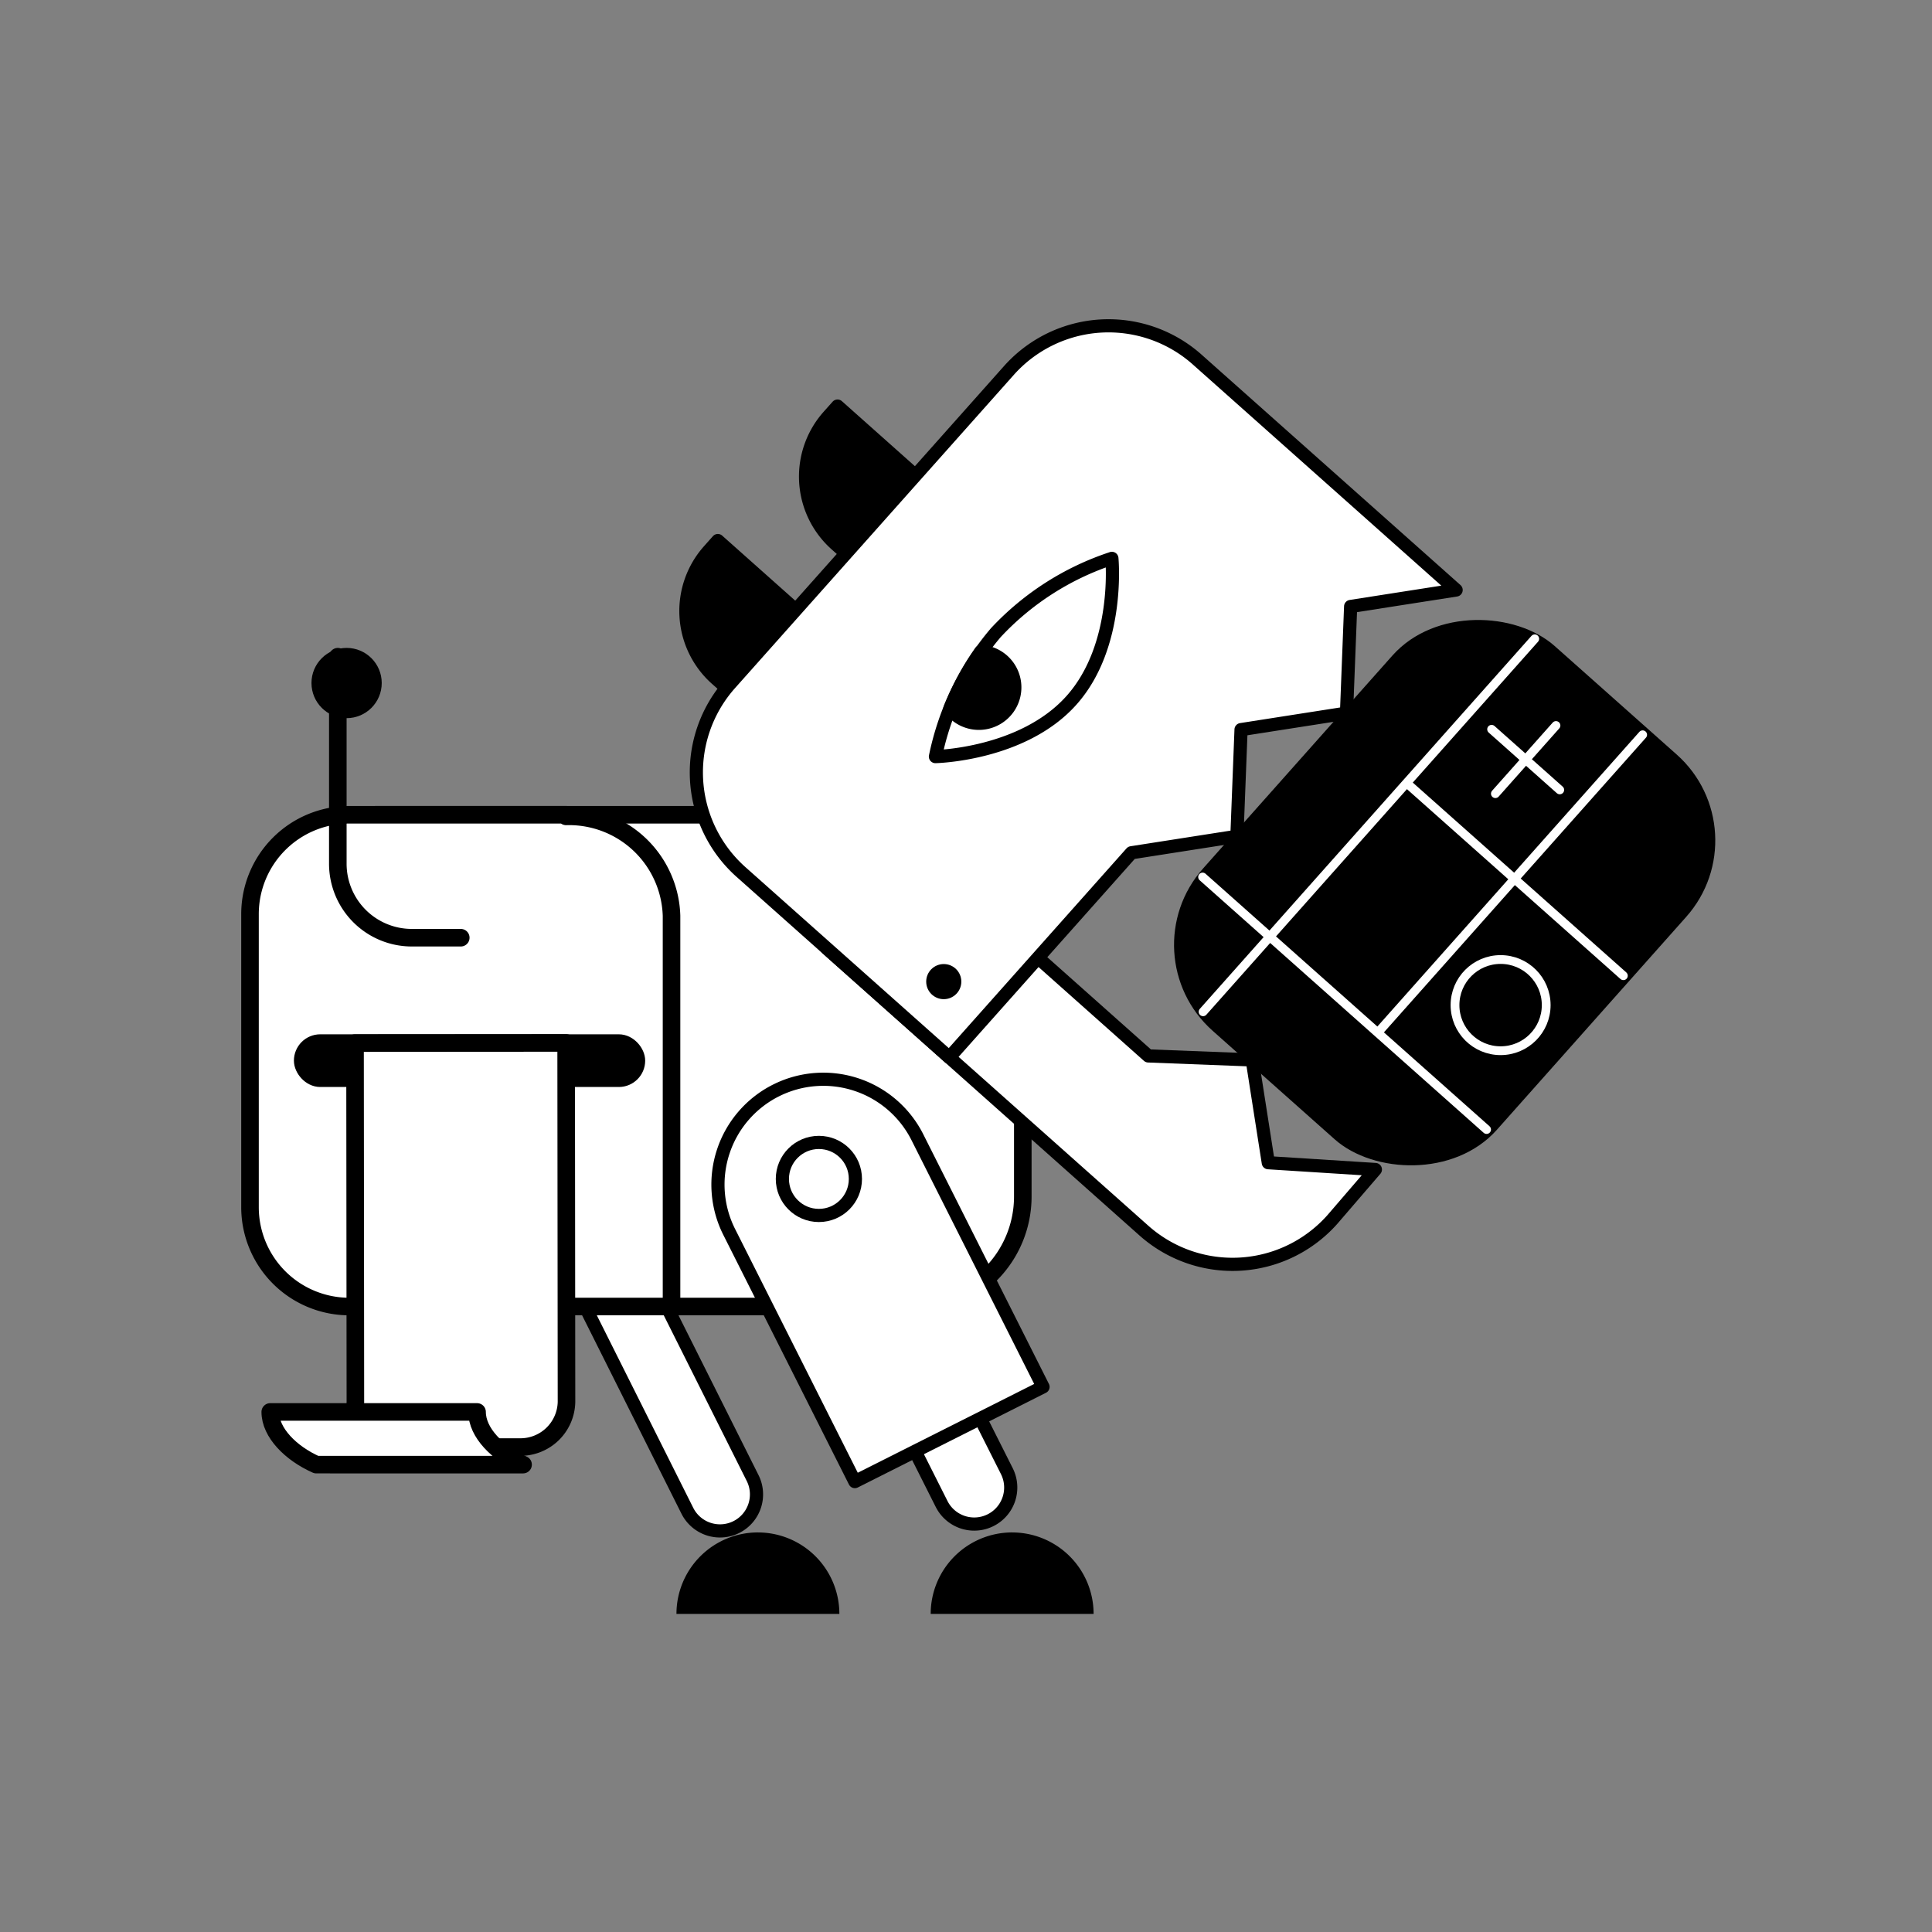  <svg xmlns='http://www.w3.org/2000/svg' width='110' height='110'><rect width="100%" height="100%" fill="#808080" stroke="none"/><defs><style>.a,.b{fill:#fff}.a,.b,.c{stroke:#000}.a,.b,.c,.d{stroke-linecap:round;stroke-linejoin:round}.a,.c{stroke-width:.75px}.d{fill:none;stroke:#fff;stroke-width:.5px}</style></defs><path class='a' d='M41.928 86.942v0a2.079 2.079 0 0 1-2.792-.923l-8.162-16.297 3.714-1.869L42.85 84.15a2.079 2.079 0 0 1-.922 2.792Z'/><path d='M43.152 87.25a4.638 4.638 0 0 0-4.637 4.639h9.275a4.638 4.638 0 0 0-4.638-4.638Z'/><path class='b' d='M21.498 46.389h36.736v21.736a6.263 6.263 0 0 1-6.263 6.264H21.497a6.263 6.263 0 0 1-6.263-6.264V52.653a6.264 6.264 0 0 1 6.264-6.264Z'/><path class='b' d='M19.891 46.389a5.657 5.657 0 0 0-5.657 5.657v16.686a5.657 5.657 0 0 0 5.656 5.657h18.344v-22.25a5.836 5.836 0 0 0-6-5.657v-.093Z'/><rect class='c' x='67.972' y='40.005' width='28.561' height='21.637' rx='6.171' transform='rotate(-48.356 82.253 50.823)'/><path class='d' d='M68.471 49.933 84.64 64.311M80.085 44.577l12.343 10.976M87.382 36.371 68.499 57.607M93.526 41.835 78.478 58.759M84.926 41.522l3.88 3.451M88.591 41.307l-3.45 3.881'/><circle class='d' cx='85.438' cy='57.227' r='2.596'/><path class='a' d='m51.526 81.487 3.714-1.87h0l2.085 4.143a2.079 2.079 0 0 1-.923 2.792h0a2.079 2.079 0 0 1-2.791-.923l-2.085-4.142h0Z'/><path d='M57.627 87.25a4.638 4.638 0 0 0-4.637 4.639h9.275a4.638 4.638 0 0 0-4.638-4.638Z'/><path class='a' d='M44.18 62.088h0a5.997 5.997 0 0 1 8.052 2.661l7.154 14.214h0l-10.714 5.392h0l-7.154-14.213a5.997 5.997 0 0 1 2.661-8.054Z'/><circle cx='46.624' cy='67.124' r='2.079' style='fill:none;stroke-width:.75px;stroke-linecap:round;stroke-linejoin:round;stroke:#000'/><path d='M26.234 53.389h-2.786a4.214 4.214 0 0 1-4.214-4.215V37.39' style='fill:none;stroke-linecap:round;stroke-linejoin:round;stroke:#000'/><circle cx='19.734' cy='38.889' r='2'/><path class='a' d='m78.308 66.587-6.097-.387-.916-5.852-5.915-.228-18.707-16.65a7.595 7.595 0 0 0 .624 10.723l17.831 15.871a7.595 7.595 0 0 0 10.724-.623Z'/><path class='c' d='m45.308 34.727-3.95 4.437h0l-.572-.509a5.175 5.175 0 0 1-.424-7.306l.509-.572h0l4.437 3.95h0ZM52.122 27.071l-3.95 4.438h0L47.6 31a5.175 5.175 0 0 1-.425-7.307l.51-.572h0l4.437 3.95h0Z'/><path class='a' d='m76.664 40.603.236-6.073h0l6.005-.938-5.658-5.036h0l-9.083-8.084a7.595 7.595 0 0 0-10.723.624L41.57 38.927a7.595 7.595 0 0 0 .623 10.724L54.05 60.203l10.369-11.65h0l6.005-.938.236-6.074h0Z'/><path class='a' d='M63.306 31.791s.481 4.957-2.293 8.073-7.753 3.213-7.753 3.213a15.784 15.784 0 0 1 3.437-7.055 15.784 15.784 0 0 1 6.609-4.23Z'/><path class='c' d='M54.082 40.347a2.047 2.047 0 1 0 1.763-3.255 15.498 15.498 0 0 0-1.763 3.255Z'/><circle cx='53.734' cy='55.889' r='1'/><rect x='17.234' y='59.389' width='19' height='2' rx='1' style='stroke-linecap:round;stroke-linejoin:round;stroke:#000'/><path class='b' d='M29.58 82.389H17.56a2.622 2.622 0 0 0 2.674-2.566l-.02-20.434h0l12.02-.008h0l.02 20.442a2.622 2.622 0 0 1-2.674 2.566Z'/><path class='b' d='M27.162 80.389c0 1.183 1.173 2.356 2.62 3H18.007c-1.447-.644-2.62-1.817-2.62-3Z'/></svg>